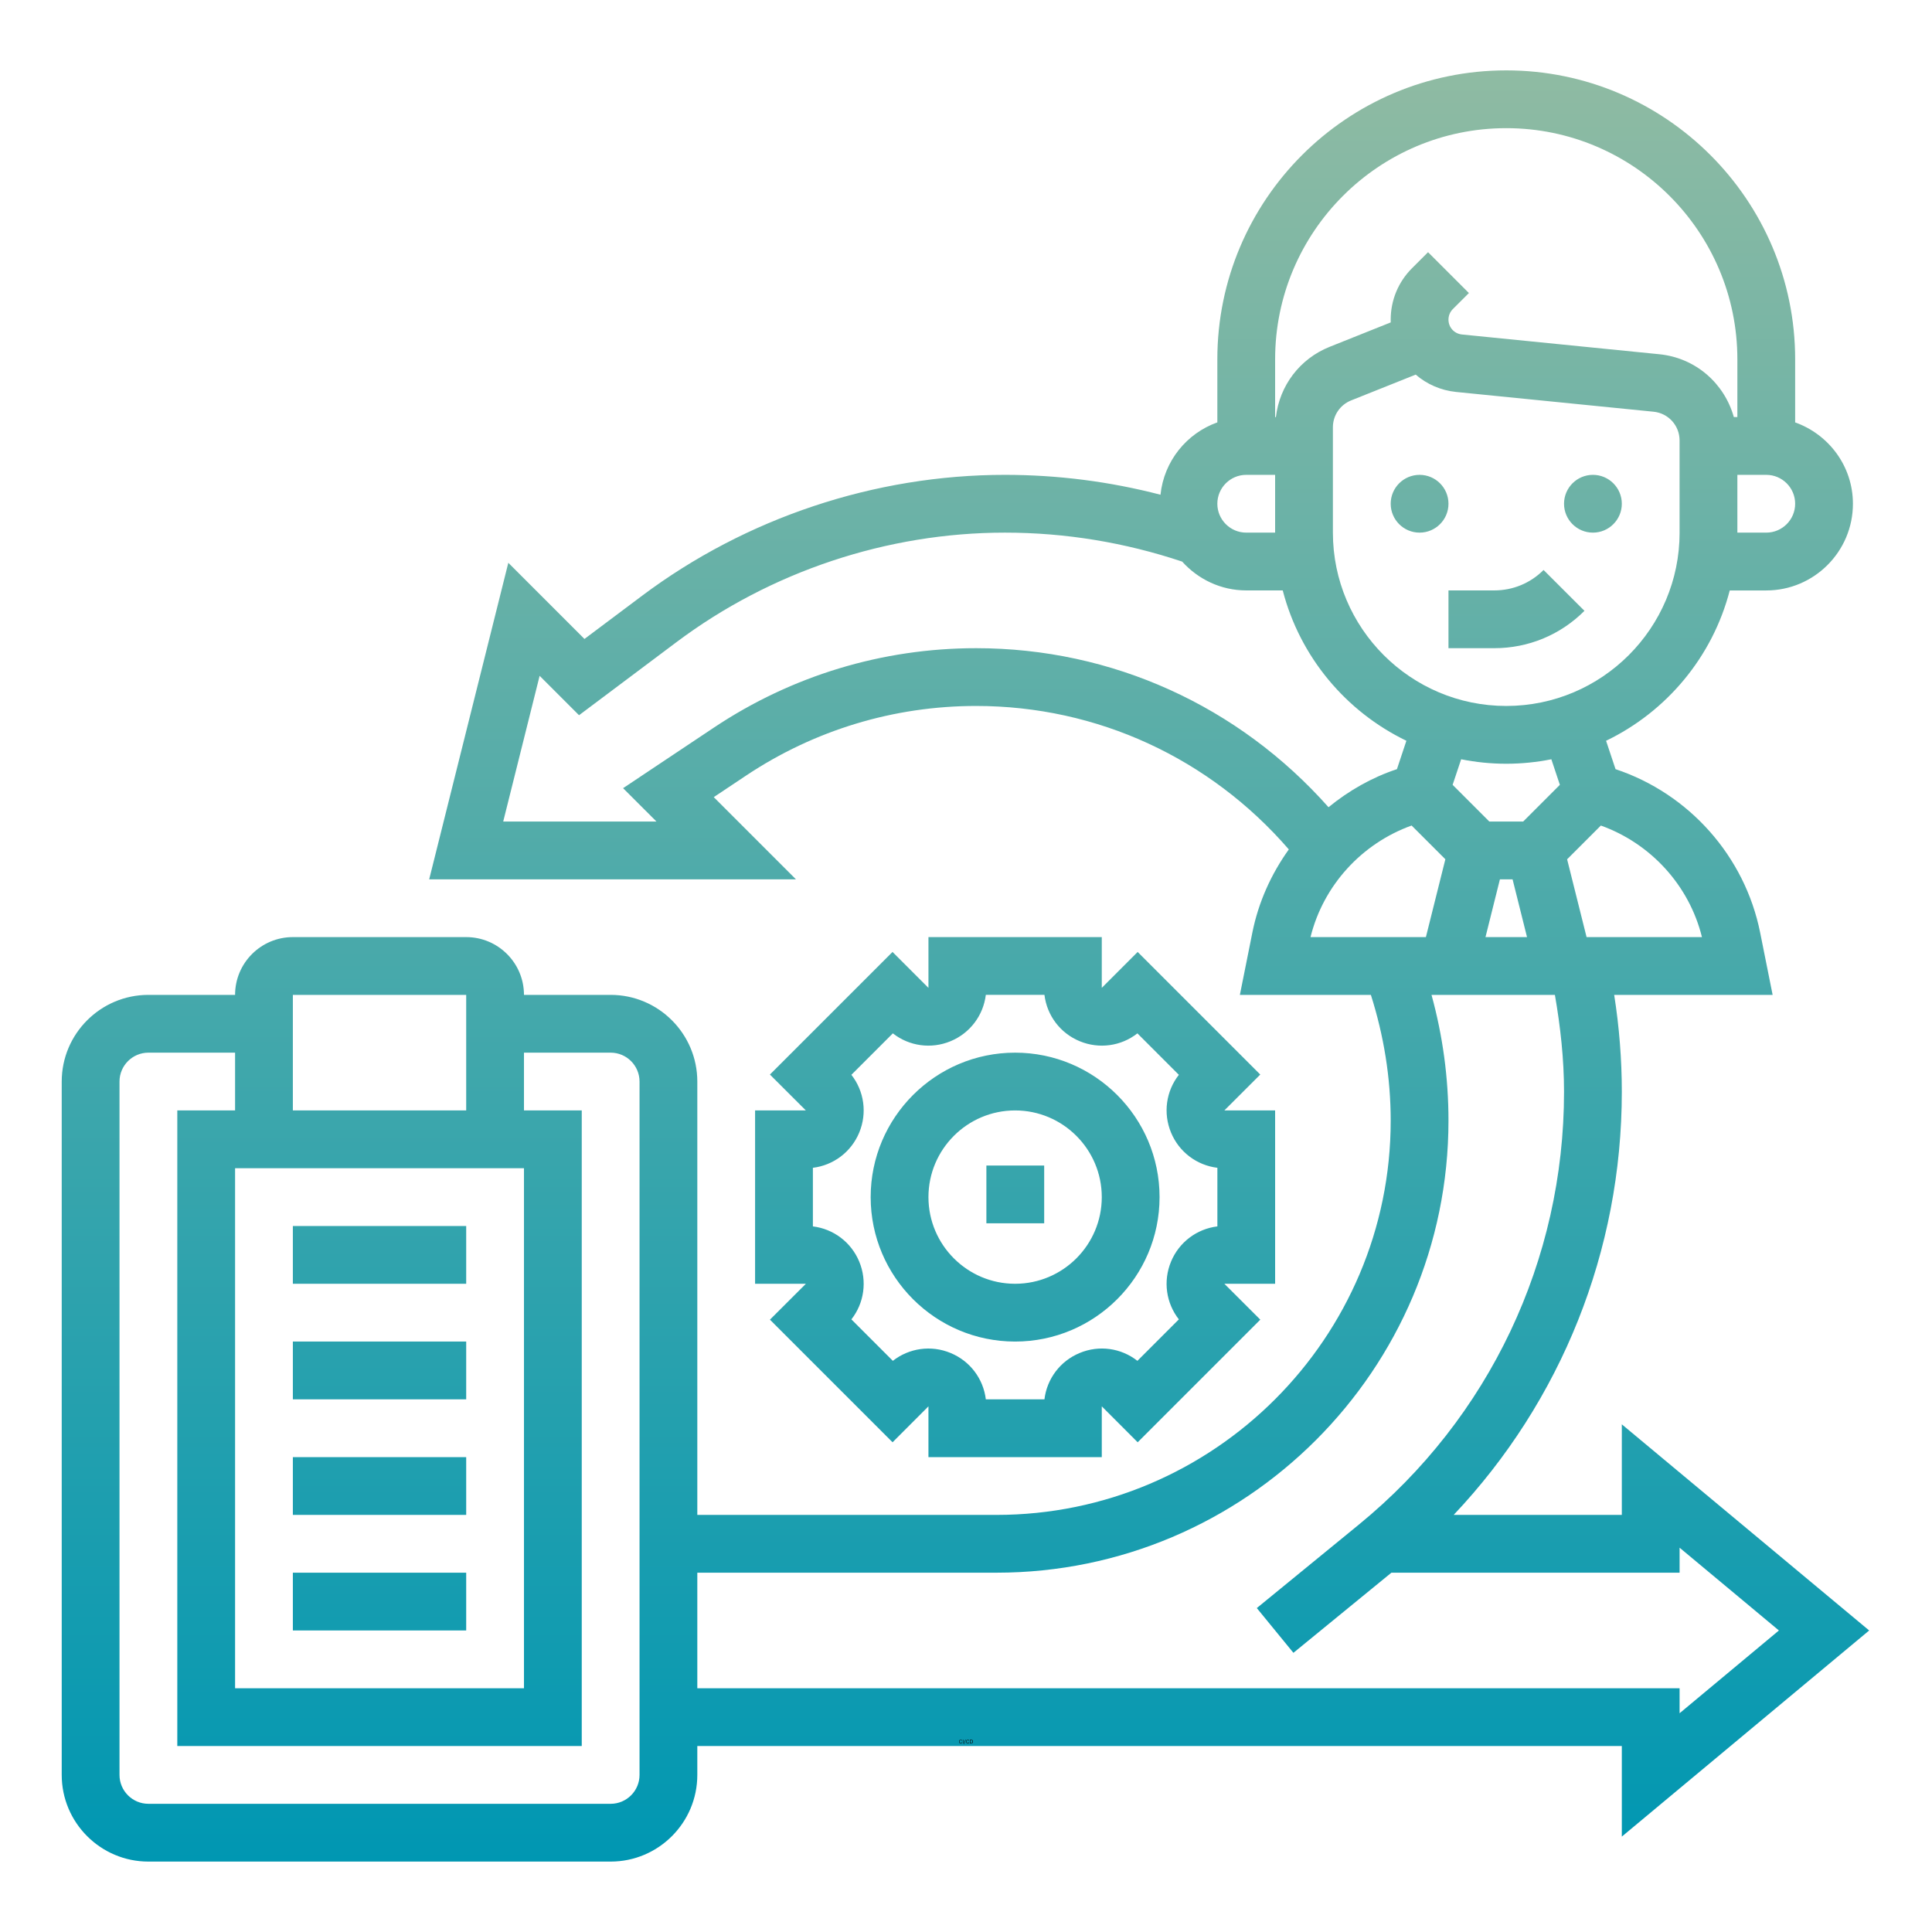 <svg xmlns="http://www.w3.org/2000/svg" xmlns:xlink="http://www.w3.org/1999/xlink" width="500" zoomAndPan="magnify" viewBox="0 0 375 375" height="500" preserveAspectRatio="xMidYMid meet" version="1.0"><defs><g/><clipPath id="79a705f50b"><path d="M 11 13.66 L 363 13.66 L 363 361.66 L 11 361.66 Z M 11 13.66 " clip-rule="nonzero"/></clipPath><clipPath id="0fcaf90855"><path d="M 146.562 249.18 L 156.422 249.18 L 149.445 256.145 L 173.246 279.945 L 180.211 272.969 L 180.211 282.828 L 213.855 282.828 L 213.855 272.969 L 220.824 279.945 L 244.625 256.145 L 237.648 249.18 L 247.5 249.18 L 247.5 215.535 L 237.645 215.535 L 244.617 208.57 L 220.82 184.773 L 213.855 191.742 L 213.855 181.891 L 180.211 181.891 L 180.211 191.746 L 173.238 184.773 L 149.441 208.57 L 156.418 215.535 L 146.562 215.535 Z M 157.781 226.668 C 161.766 226.184 165.215 223.605 166.781 219.824 C 168.344 216.039 167.734 211.785 165.254 208.621 L 173.301 200.574 C 176.465 203.059 180.73 203.664 184.504 202.098 C 188.285 200.535 190.863 197.086 191.348 193.098 L 202.727 193.098 C 203.207 197.094 205.785 200.535 209.566 202.098 C 213.355 203.664 217.613 203.055 220.77 200.574 L 228.816 208.621 C 226.34 211.777 225.727 216.039 227.293 219.824 C 228.855 223.605 232.305 226.184 236.293 226.668 L 236.293 238.043 C 232.305 238.527 228.855 241.105 227.293 244.887 C 225.727 248.672 226.34 252.926 228.816 256.09 L 220.77 264.137 C 217.613 261.656 213.352 261.035 209.566 262.613 C 205.781 264.176 203.203 267.625 202.727 271.613 L 191.348 271.613 C 190.871 267.625 188.289 264.176 184.504 262.613 C 180.73 261.043 176.465 261.656 173.301 264.137 L 165.254 256.09 C 167.734 252.934 168.344 248.672 166.781 244.887 C 165.215 241.105 161.766 238.527 157.781 238.043 Z M 197.031 260.395 C 212.492 260.395 225.07 247.82 225.07 232.359 C 225.07 216.898 212.492 204.32 197.031 204.32 C 181.574 204.32 168.996 216.898 168.996 232.359 C 168.996 247.82 181.574 260.395 197.031 260.395 Z M 197.031 215.535 C 206.309 215.535 213.855 223.082 213.855 232.359 C 213.855 241.633 206.309 249.18 197.031 249.18 C 187.758 249.18 180.211 241.633 180.211 232.359 C 180.211 223.082 187.758 215.535 197.031 215.535 Z M 202.676 237.445 L 191.457 237.445 L 191.457 226.23 L 202.676 226.23 Z M 90.488 249.18 L 56.844 249.18 L 56.844 237.965 L 90.488 237.965 Z M 90.488 271.613 L 56.844 271.613 L 56.844 260.395 L 90.488 260.395 Z M 90.488 294.043 L 56.844 294.043 L 56.844 282.828 L 90.488 282.828 Z M 90.488 316.473 L 56.844 316.473 L 56.844 305.258 L 90.488 305.258 Z M 281.148 97.777 C 281.148 100.871 278.637 103.383 275.539 103.383 C 272.445 103.383 269.934 100.871 269.934 97.777 C 269.934 94.68 272.445 92.168 275.539 92.168 C 278.637 92.168 281.148 94.68 281.148 97.777 Z M 314.793 97.777 C 314.793 100.871 312.281 103.383 309.184 103.383 C 306.09 103.383 303.578 100.871 303.578 97.777 C 303.578 94.68 306.09 92.168 309.184 92.168 C 312.281 92.168 314.793 94.68 314.793 97.777 Z M 299.605 110.633 L 307.543 118.562 C 302.871 123.238 296.656 125.812 290.039 125.812 L 281.148 125.812 L 281.148 114.598 L 290.039 114.598 C 293.656 114.598 297.055 113.191 299.605 110.633 Z M 314.793 294.043 L 282.156 294.043 C 303.039 271.949 314.793 242.777 314.793 211.914 C 314.793 205.605 314.289 199.309 313.312 193.105 L 344.066 193.105 L 341.648 181.031 C 338.68 166.184 327.82 154.027 313.574 149.293 L 311.738 143.785 C 323.5 138.117 332.41 127.484 335.742 114.605 L 342.832 114.605 C 352.105 114.605 359.652 107.055 359.652 97.781 C 359.652 90.48 354.949 84.312 348.438 81.988 L 348.438 69.738 C 348.438 38.816 323.281 13.66 292.363 13.66 C 261.441 13.66 236.285 38.816 236.285 69.738 L 236.285 81.984 C 230.309 84.117 225.934 89.504 225.25 96.027 C 215.43 93.473 205.309 92.168 195.047 92.168 C 169.812 92.168 144.797 100.508 124.605 115.652 L 113.445 124.02 L 98.664 109.238 L 83.305 170.676 L 154.492 170.676 L 138.539 154.723 L 144.809 150.543 C 158.078 141.699 173.516 137.027 189.453 137.027 C 213.008 137.027 234.844 147.184 250.16 164.871 C 246.746 169.637 244.262 175.105 243.078 181.031 L 240.66 193.105 L 266.086 193.105 C 268.586 200.969 269.934 209.148 269.934 217.508 C 269.934 259.707 235.598 294.043 193.398 294.043 L 135.348 294.043 L 135.348 209.93 C 135.348 200.652 127.801 193.105 118.527 193.105 L 101.703 193.105 C 101.703 186.918 96.672 181.891 90.488 181.891 L 56.844 181.891 C 50.656 181.891 45.629 186.918 45.629 193.105 L 28.805 193.105 C 19.531 193.105 11.98 200.652 11.98 209.93 L 11.98 344.512 C 11.98 353.785 19.531 361.332 28.805 361.332 L 118.527 361.332 C 127.801 361.332 135.348 353.785 135.348 344.512 L 135.348 338.902 L 314.793 338.902 L 314.793 356.484 L 362.805 316.473 L 314.793 276.461 Z M 291.133 170.676 L 293.59 170.676 L 296.395 181.891 L 288.332 181.891 Z M 330.348 181.891 L 307.953 181.891 L 304.176 166.789 L 310.727 160.238 C 320.406 163.715 327.871 171.848 330.348 181.891 Z M 302.77 152.336 L 295.648 159.461 L 289.078 159.461 L 281.953 152.336 L 283.609 147.375 C 286.441 147.938 289.367 148.242 292.363 148.242 C 295.355 148.242 298.277 147.938 301.117 147.375 Z M 326.008 103.383 C 326.008 121.938 310.918 137.027 292.363 137.027 C 273.809 137.027 258.715 121.938 258.715 103.383 L 258.715 82.938 C 258.715 80.633 260.102 78.586 262.238 77.727 L 274.789 72.711 C 276.918 74.555 279.621 75.77 282.633 76.078 L 320.957 79.914 C 323.832 80.203 326.004 82.602 326.004 85.488 L 326.004 103.383 Z M 342.832 103.383 L 337.223 103.383 L 337.223 92.168 L 342.832 92.168 C 345.922 92.168 348.438 94.68 348.438 97.777 C 348.438 100.871 345.922 103.383 342.832 103.383 Z M 292.363 24.875 C 317.098 24.875 337.223 45.004 337.223 69.738 L 337.223 80.953 L 336.535 80.953 C 334.711 74.43 329.137 69.461 322.078 68.758 L 283.762 64.922 C 282.27 64.773 281.148 63.543 281.148 62.043 C 281.148 61.27 281.449 60.543 281.992 59.996 L 285.113 56.879 L 277.184 48.949 L 274.066 52.066 C 271.402 54.727 269.934 58.277 269.934 62.043 C 269.934 62.219 269.934 62.398 269.941 62.578 L 258.078 67.32 C 252.277 69.641 248.363 74.867 247.652 80.957 L 247.5 80.957 L 247.5 69.742 C 247.5 45.004 267.629 24.875 292.363 24.875 Z M 241.895 92.168 L 247.5 92.168 L 247.5 103.383 L 241.895 103.383 C 238.805 103.383 236.285 100.871 236.285 97.777 C 236.285 94.68 238.805 92.168 241.895 92.168 Z M 189.453 125.812 C 171.293 125.812 153.703 131.137 138.59 141.211 L 120.941 152.984 L 127.422 159.461 L 97.672 159.461 L 104.742 131.176 L 112.391 138.824 L 131.328 124.621 C 149.594 110.926 172.219 103.383 195.047 103.383 C 206.836 103.383 218.398 105.309 229.461 109.008 C 232.539 112.418 236.949 114.598 241.895 114.598 L 248.977 114.598 C 252.312 127.48 261.219 138.109 272.98 143.781 L 271.145 149.293 C 266.242 150.918 261.785 153.48 257.863 156.68 C 240.457 137.059 215.906 125.812 189.453 125.812 Z M 273.992 160.234 L 280.543 166.781 L 276.766 181.891 L 254.371 181.891 C 256.855 171.848 264.32 163.715 273.992 160.234 Z M 101.703 226.75 L 101.703 327.688 L 45.629 327.688 L 45.629 226.75 Z M 90.488 193.105 L 90.488 215.535 L 56.844 215.535 L 56.844 193.105 Z M 124.133 344.512 C 124.133 347.605 121.617 350.117 118.527 350.117 L 28.805 350.117 C 25.715 350.117 23.195 347.605 23.195 344.512 L 23.195 209.93 C 23.195 206.832 25.715 204.32 28.805 204.32 L 45.629 204.32 L 45.629 215.535 L 34.414 215.535 L 34.414 338.902 L 112.918 338.902 L 112.918 215.535 L 101.703 215.535 L 101.703 204.32 L 118.527 204.32 C 121.617 204.32 124.133 206.832 124.133 209.93 Z M 326.008 300.406 L 345.285 316.473 L 326.008 332.539 L 326.008 327.688 L 135.348 327.688 L 135.348 305.258 L 193.398 305.258 C 241.781 305.258 281.148 265.891 281.148 217.508 C 281.148 209.199 280.035 201.023 277.855 193.105 L 301.805 193.105 C 302.883 199.301 303.578 205.586 303.578 211.914 C 303.578 244.602 289.07 275.219 263.77 295.91 L 243.945 312.125 L 251.051 320.812 L 270.07 305.258 L 326.008 305.258 Z M 326.008 300.406 " clip-rule="nonzero"/></clipPath><linearGradient x1="31.281" gradientTransform="matrix(5.608, 0, 0, 5.608, 11.982, 13.661)" y1="62" x2="31.281" gradientUnits="userSpaceOnUse" y2="-0" id="00f60faff8"><stop stop-opacity="1" stop-color="rgb(0%, 59.2%, 69.8%)" offset="0"/><stop stop-opacity="1" stop-color="rgb(0.218%, 59.254%, 69.775%)" offset="0.004"/><stop stop-opacity="1" stop-color="rgb(0.438%, 59.309%, 69.753%)" offset="0.008"/><stop stop-opacity="1" stop-color="rgb(0.656%, 59.364%, 69.73%)" offset="0.012"/><stop stop-opacity="1" stop-color="rgb(0.876%, 59.419%, 69.707%)" offset="0.016"/><stop stop-opacity="1" stop-color="rgb(1.094%, 59.474%, 69.684%)" offset="0.02"/><stop stop-opacity="1" stop-color="rgb(1.314%, 59.529%, 69.661%)" offset="0.023"/><stop stop-opacity="1" stop-color="rgb(1.532%, 59.584%, 69.638%)" offset="0.027"/><stop stop-opacity="1" stop-color="rgb(1.752%, 59.641%, 69.615%)" offset="0.031"/><stop stop-opacity="1" stop-color="rgb(1.971%, 59.695%, 69.592%)" offset="0.035"/><stop stop-opacity="1" stop-color="rgb(2.191%, 59.75%, 69.569%)" offset="0.039"/><stop stop-opacity="1" stop-color="rgb(2.409%, 59.805%, 69.545%)" offset="0.043"/><stop stop-opacity="1" stop-color="rgb(2.629%, 59.86%, 69.522%)" offset="0.047"/><stop stop-opacity="1" stop-color="rgb(2.847%, 59.915%, 69.499%)" offset="0.051"/><stop stop-opacity="1" stop-color="rgb(3.067%, 59.97%, 69.476%)" offset="0.055"/><stop stop-opacity="1" stop-color="rgb(3.285%, 60.025%, 69.453%)" offset="0.059"/><stop stop-opacity="1" stop-color="rgb(3.505%, 60.08%, 69.431%)" offset="0.062"/><stop stop-opacity="1" stop-color="rgb(3.725%, 60.135%, 69.408%)" offset="0.066"/><stop stop-opacity="1" stop-color="rgb(3.944%, 60.191%, 69.385%)" offset="0.07"/><stop stop-opacity="1" stop-color="rgb(4.163%, 60.246%, 69.362%)" offset="0.074"/><stop stop-opacity="1" stop-color="rgb(4.382%, 60.301%, 69.339%)" offset="0.078"/><stop stop-opacity="1" stop-color="rgb(4.601%, 60.356%, 69.315%)" offset="0.082"/><stop stop-opacity="1" stop-color="rgb(4.82%, 60.411%, 69.292%)" offset="0.086"/><stop stop-opacity="1" stop-color="rgb(5.038%, 60.466%, 69.269%)" offset="0.09"/><stop stop-opacity="1" stop-color="rgb(5.258%, 60.521%, 69.246%)" offset="0.094"/><stop stop-opacity="1" stop-color="rgb(5.478%, 60.576%, 69.223%)" offset="0.098"/><stop stop-opacity="1" stop-color="rgb(5.698%, 60.631%, 69.2%)" offset="0.102"/><stop stop-opacity="1" stop-color="rgb(5.916%, 60.686%, 69.177%)" offset="0.105"/><stop stop-opacity="1" stop-color="rgb(6.136%, 60.741%, 69.154%)" offset="0.109"/><stop stop-opacity="1" stop-color="rgb(6.354%, 60.796%, 69.131%)" offset="0.113"/><stop stop-opacity="1" stop-color="rgb(6.573%, 60.852%, 69.109%)" offset="0.117"/><stop stop-opacity="1" stop-color="rgb(6.792%, 60.907%, 69.084%)" offset="0.121"/><stop stop-opacity="1" stop-color="rgb(7.011%, 60.962%, 69.061%)" offset="0.125"/><stop stop-opacity="1" stop-color="rgb(7.23%, 61.017%, 69.038%)" offset="0.129"/><stop stop-opacity="1" stop-color="rgb(7.449%, 61.072%, 69.016%)" offset="0.133"/><stop stop-opacity="1" stop-color="rgb(7.669%, 61.127%, 68.993%)" offset="0.137"/><stop stop-opacity="1" stop-color="rgb(7.889%, 61.182%, 68.97%)" offset="0.141"/><stop stop-opacity="1" stop-color="rgb(8.107%, 61.237%, 68.947%)" offset="0.145"/><stop stop-opacity="1" stop-color="rgb(8.327%, 61.292%, 68.924%)" offset="0.148"/><stop stop-opacity="1" stop-color="rgb(8.545%, 61.346%, 68.9%)" offset="0.152"/><stop stop-opacity="1" stop-color="rgb(8.765%, 61.403%, 68.877%)" offset="0.156"/><stop stop-opacity="1" stop-color="rgb(8.983%, 61.458%, 68.854%)" offset="0.16"/><stop stop-opacity="1" stop-color="rgb(9.203%, 61.513%, 68.831%)" offset="0.164"/><stop stop-opacity="1" stop-color="rgb(9.422%, 61.568%, 68.808%)" offset="0.168"/><stop stop-opacity="1" stop-color="rgb(9.642%, 61.623%, 68.785%)" offset="0.172"/><stop stop-opacity="1" stop-color="rgb(9.86%, 61.678%, 68.762%)" offset="0.176"/><stop stop-opacity="1" stop-color="rgb(10.08%, 61.732%, 68.739%)" offset="0.18"/><stop stop-opacity="1" stop-color="rgb(10.298%, 61.787%, 68.716%)" offset="0.184"/><stop stop-opacity="1" stop-color="rgb(10.518%, 61.842%, 68.694%)" offset="0.188"/><stop stop-opacity="1" stop-color="rgb(10.736%, 61.897%, 68.669%)" offset="0.191"/><stop stop-opacity="1" stop-color="rgb(10.956%, 61.954%, 68.646%)" offset="0.195"/><stop stop-opacity="1" stop-color="rgb(11.176%, 62.009%, 68.623%)" offset="0.199"/><stop stop-opacity="1" stop-color="rgb(11.395%, 62.064%, 68.6%)" offset="0.203"/><stop stop-opacity="1" stop-color="rgb(11.613%, 62.119%, 68.578%)" offset="0.207"/><stop stop-opacity="1" stop-color="rgb(11.833%, 62.173%, 68.555%)" offset="0.211"/><stop stop-opacity="1" stop-color="rgb(12.051%, 62.228%, 68.532%)" offset="0.215"/><stop stop-opacity="1" stop-color="rgb(12.271%, 62.283%, 68.509%)" offset="0.219"/><stop stop-opacity="1" stop-color="rgb(12.489%, 62.338%, 68.486%)" offset="0.223"/><stop stop-opacity="1" stop-color="rgb(12.709%, 62.393%, 68.463%)" offset="0.227"/><stop stop-opacity="1" stop-color="rgb(12.927%, 62.448%, 68.439%)" offset="0.23"/><stop stop-opacity="1" stop-color="rgb(13.147%, 62.505%, 68.416%)" offset="0.234"/><stop stop-opacity="1" stop-color="rgb(13.367%, 62.56%, 68.393%)" offset="0.238"/><stop stop-opacity="1" stop-color="rgb(13.586%, 62.614%, 68.37%)" offset="0.242"/><stop stop-opacity="1" stop-color="rgb(13.805%, 62.669%, 68.347%)" offset="0.246"/><stop stop-opacity="1" stop-color="rgb(14.024%, 62.724%, 68.324%)" offset="0.25"/><stop stop-opacity="1" stop-color="rgb(14.243%, 62.779%, 68.301%)" offset="0.254"/><stop stop-opacity="1" stop-color="rgb(14.462%, 62.834%, 68.279%)" offset="0.258"/><stop stop-opacity="1" stop-color="rgb(14.68%, 62.889%, 68.256%)" offset="0.262"/><stop stop-opacity="1" stop-color="rgb(14.9%, 62.944%, 68.233%)" offset="0.266"/><stop stop-opacity="1" stop-color="rgb(15.12%, 62.999%, 68.208%)" offset="0.27"/><stop stop-opacity="1" stop-color="rgb(15.34%, 63.055%, 68.185%)" offset="0.273"/><stop stop-opacity="1" stop-color="rgb(15.558%, 63.11%, 68.163%)" offset="0.277"/><stop stop-opacity="1" stop-color="rgb(15.778%, 63.165%, 68.14%)" offset="0.281"/><stop stop-opacity="1" stop-color="rgb(15.996%, 63.22%, 68.117%)" offset="0.285"/><stop stop-opacity="1" stop-color="rgb(16.216%, 63.275%, 68.094%)" offset="0.289"/><stop stop-opacity="1" stop-color="rgb(16.434%, 63.33%, 68.071%)" offset="0.293"/><stop stop-opacity="1" stop-color="rgb(16.653%, 63.385%, 68.048%)" offset="0.297"/><stop stop-opacity="1" stop-color="rgb(16.873%, 63.44%, 68.025%)" offset="0.301"/><stop stop-opacity="1" stop-color="rgb(17.093%, 63.495%, 68.002%)" offset="0.305"/><stop stop-opacity="1" stop-color="rgb(17.311%, 63.55%, 67.978%)" offset="0.309"/><stop stop-opacity="1" stop-color="rgb(17.531%, 63.605%, 67.955%)" offset="0.312"/><stop stop-opacity="1" stop-color="rgb(17.749%, 63.66%, 67.932%)" offset="0.316"/><stop stop-opacity="1" stop-color="rgb(17.969%, 63.716%, 67.909%)" offset="0.32"/><stop stop-opacity="1" stop-color="rgb(18.187%, 63.771%, 67.886%)" offset="0.324"/><stop stop-opacity="1" stop-color="rgb(18.407%, 63.826%, 67.863%)" offset="0.328"/><stop stop-opacity="1" stop-color="rgb(18.625%, 63.881%, 67.841%)" offset="0.332"/><stop stop-opacity="1" stop-color="rgb(18.845%, 63.936%, 67.818%)" offset="0.336"/><stop stop-opacity="1" stop-color="rgb(19.064%, 63.991%, 67.793%)" offset="0.34"/><stop stop-opacity="1" stop-color="rgb(19.284%, 64.046%, 67.77%)" offset="0.344"/><stop stop-opacity="1" stop-color="rgb(19.502%, 64.101%, 67.747%)" offset="0.348"/><stop stop-opacity="1" stop-color="rgb(19.722%, 64.156%, 67.725%)" offset="0.352"/><stop stop-opacity="1" stop-color="rgb(19.94%, 64.211%, 67.702%)" offset="0.355"/><stop stop-opacity="1" stop-color="rgb(20.16%, 64.267%, 67.679%)" offset="0.359"/><stop stop-opacity="1" stop-color="rgb(20.378%, 64.322%, 67.656%)" offset="0.363"/><stop stop-opacity="1" stop-color="rgb(20.598%, 64.377%, 67.633%)" offset="0.367"/><stop stop-opacity="1" stop-color="rgb(20.818%, 64.432%, 67.61%)" offset="0.371"/><stop stop-opacity="1" stop-color="rgb(21.037%, 64.487%, 67.587%)" offset="0.375"/><stop stop-opacity="1" stop-color="rgb(21.255%, 64.542%, 67.563%)" offset="0.379"/><stop stop-opacity="1" stop-color="rgb(21.475%, 64.597%, 67.54%)" offset="0.383"/><stop stop-opacity="1" stop-color="rgb(21.693%, 64.651%, 67.517%)" offset="0.387"/><stop stop-opacity="1" stop-color="rgb(21.913%, 64.706%, 67.494%)" offset="0.391"/><stop stop-opacity="1" stop-color="rgb(22.131%, 64.761%, 67.471%)" offset="0.395"/><stop stop-opacity="1" stop-color="rgb(22.351%, 64.818%, 67.448%)" offset="0.398"/><stop stop-opacity="1" stop-color="rgb(22.571%, 64.873%, 67.426%)" offset="0.402"/><stop stop-opacity="1" stop-color="rgb(22.791%, 64.928%, 67.403%)" offset="0.406"/><stop stop-opacity="1" stop-color="rgb(23.009%, 64.983%, 67.38%)" offset="0.41"/><stop stop-opacity="1" stop-color="rgb(23.228%, 65.038%, 67.357%)" offset="0.414"/><stop stop-opacity="1" stop-color="rgb(23.447%, 65.092%, 67.332%)" offset="0.418"/><stop stop-opacity="1" stop-color="rgb(23.666%, 65.147%, 67.31%)" offset="0.422"/><stop stop-opacity="1" stop-color="rgb(23.885%, 65.202%, 67.287%)" offset="0.426"/><stop stop-opacity="1" stop-color="rgb(24.104%, 65.257%, 67.264%)" offset="0.43"/><stop stop-opacity="1" stop-color="rgb(24.323%, 65.312%, 67.241%)" offset="0.434"/><stop stop-opacity="1" stop-color="rgb(24.542%, 65.369%, 67.218%)" offset="0.438"/><stop stop-opacity="1" stop-color="rgb(24.762%, 65.424%, 67.195%)" offset="0.441"/><stop stop-opacity="1" stop-color="rgb(24.982%, 65.479%, 67.172%)" offset="0.445"/><stop stop-opacity="1" stop-color="rgb(25.2%, 65.533%, 67.149%)" offset="0.449"/><stop stop-opacity="1" stop-color="rgb(25.42%, 65.588%, 67.126%)" offset="0.453"/><stop stop-opacity="1" stop-color="rgb(25.638%, 65.643%, 67.102%)" offset="0.457"/><stop stop-opacity="1" stop-color="rgb(25.858%, 65.698%, 67.079%)" offset="0.461"/><stop stop-opacity="1" stop-color="rgb(26.076%, 65.753%, 67.056%)" offset="0.465"/><stop stop-opacity="1" stop-color="rgb(26.295%, 65.808%, 67.033%)" offset="0.469"/><stop stop-opacity="1" stop-color="rgb(26.515%, 65.863%, 67.01%)" offset="0.473"/><stop stop-opacity="1" stop-color="rgb(26.735%, 65.919%, 66.988%)" offset="0.477"/><stop stop-opacity="1" stop-color="rgb(26.953%, 65.974%, 66.965%)" offset="0.48"/><stop stop-opacity="1" stop-color="rgb(27.173%, 66.029%, 66.942%)" offset="0.484"/><stop stop-opacity="1" stop-color="rgb(27.391%, 66.084%, 66.919%)" offset="0.488"/><stop stop-opacity="1" stop-color="rgb(27.611%, 66.139%, 66.896%)" offset="0.492"/><stop stop-opacity="1" stop-color="rgb(27.829%, 66.194%, 66.872%)" offset="0.496"/><stop stop-opacity="1" stop-color="rgb(28.049%, 66.249%, 66.849%)" offset="0.5"/><stop stop-opacity="1" stop-color="rgb(28.268%, 66.304%, 66.826%)" offset="0.504"/><stop stop-opacity="1" stop-color="rgb(28.488%, 66.359%, 66.803%)" offset="0.508"/><stop stop-opacity="1" stop-color="rgb(28.706%, 66.414%, 66.78%)" offset="0.512"/><stop stop-opacity="1" stop-color="rgb(28.926%, 66.469%, 66.757%)" offset="0.516"/><stop stop-opacity="1" stop-color="rgb(29.144%, 66.524%, 66.734%)" offset="0.52"/><stop stop-opacity="1" stop-color="rgb(29.364%, 66.58%, 66.711%)" offset="0.523"/><stop stop-opacity="1" stop-color="rgb(29.582%, 66.635%, 66.687%)" offset="0.527"/><stop stop-opacity="1" stop-color="rgb(29.802%, 66.69%, 66.664%)" offset="0.531"/><stop stop-opacity="1" stop-color="rgb(30.022%, 66.745%, 66.641%)" offset="0.535"/><stop stop-opacity="1" stop-color="rgb(30.241%, 66.8%, 66.618%)" offset="0.539"/><stop stop-opacity="1" stop-color="rgb(30.46%, 66.855%, 66.595%)" offset="0.543"/><stop stop-opacity="1" stop-color="rgb(30.679%, 66.91%, 66.573%)" offset="0.547"/><stop stop-opacity="1" stop-color="rgb(30.898%, 66.965%, 66.55%)" offset="0.551"/><stop stop-opacity="1" stop-color="rgb(31.117%, 67.02%, 66.527%)" offset="0.555"/><stop stop-opacity="1" stop-color="rgb(31.335%, 67.075%, 66.504%)" offset="0.559"/><stop stop-opacity="1" stop-color="rgb(31.555%, 67.131%, 66.481%)" offset="0.562"/><stop stop-opacity="1" stop-color="rgb(31.773%, 67.186%, 66.457%)" offset="0.566"/><stop stop-opacity="1" stop-color="rgb(31.993%, 67.241%, 66.434%)" offset="0.57"/><stop stop-opacity="1" stop-color="rgb(32.213%, 67.296%, 66.411%)" offset="0.574"/><stop stop-opacity="1" stop-color="rgb(32.433%, 67.351%, 66.388%)" offset="0.578"/><stop stop-opacity="1" stop-color="rgb(32.651%, 67.406%, 66.365%)" offset="0.582"/><stop stop-opacity="1" stop-color="rgb(32.87%, 67.461%, 66.342%)" offset="0.586"/><stop stop-opacity="1" stop-color="rgb(33.089%, 67.516%, 66.319%)" offset="0.59"/><stop stop-opacity="1" stop-color="rgb(33.308%, 67.57%, 66.296%)" offset="0.594"/><stop stop-opacity="1" stop-color="rgb(33.527%, 67.625%, 66.273%)" offset="0.598"/><stop stop-opacity="1" stop-color="rgb(33.746%, 67.682%, 66.251%)" offset="0.602"/><stop stop-opacity="1" stop-color="rgb(33.966%, 67.737%, 66.226%)" offset="0.605"/><stop stop-opacity="1" stop-color="rgb(34.186%, 67.792%, 66.203%)" offset="0.609"/><stop stop-opacity="1" stop-color="rgb(34.404%, 67.847%, 66.18%)" offset="0.613"/><stop stop-opacity="1" stop-color="rgb(34.624%, 67.902%, 66.158%)" offset="0.617"/><stop stop-opacity="1" stop-color="rgb(34.842%, 67.957%, 66.135%)" offset="0.621"/><stop stop-opacity="1" stop-color="rgb(35.062%, 68.011%, 66.112%)" offset="0.625"/><stop stop-opacity="1" stop-color="rgb(35.28%, 68.066%, 66.089%)" offset="0.629"/><stop stop-opacity="1" stop-color="rgb(35.5%, 68.121%, 66.066%)" offset="0.633"/><stop stop-opacity="1" stop-color="rgb(35.719%, 68.176%, 66.043%)" offset="0.637"/><stop stop-opacity="1" stop-color="rgb(35.939%, 68.233%, 66.02%)" offset="0.641"/><stop stop-opacity="1" stop-color="rgb(36.157%, 68.288%, 65.996%)" offset="0.645"/><stop stop-opacity="1" stop-color="rgb(36.377%, 68.343%, 65.973%)" offset="0.648"/><stop stop-opacity="1" stop-color="rgb(36.595%, 68.398%, 65.95%)" offset="0.652"/><stop stop-opacity="1" stop-color="rgb(36.815%, 68.452%, 65.927%)" offset="0.656"/><stop stop-opacity="1" stop-color="rgb(37.033%, 68.507%, 65.904%)" offset="0.66"/><stop stop-opacity="1" stop-color="rgb(37.253%, 68.562%, 65.881%)" offset="0.664"/><stop stop-opacity="1" stop-color="rgb(37.471%, 68.617%, 65.858%)" offset="0.668"/><stop stop-opacity="1" stop-color="rgb(37.691%, 68.672%, 65.836%)" offset="0.672"/><stop stop-opacity="1" stop-color="rgb(37.91%, 68.727%, 65.813%)" offset="0.676"/><stop stop-opacity="1" stop-color="rgb(38.13%, 68.784%, 65.79%)" offset="0.68"/><stop stop-opacity="1" stop-color="rgb(38.348%, 68.839%, 65.765%)" offset="0.684"/><stop stop-opacity="1" stop-color="rgb(38.568%, 68.893%, 65.742%)" offset="0.688"/><stop stop-opacity="1" stop-color="rgb(38.786%, 68.948%, 65.72%)" offset="0.691"/><stop stop-opacity="1" stop-color="rgb(39.006%, 69.003%, 65.697%)" offset="0.695"/><stop stop-opacity="1" stop-color="rgb(39.224%, 69.058%, 65.674%)" offset="0.699"/><stop stop-opacity="1" stop-color="rgb(39.444%, 69.113%, 65.651%)" offset="0.703"/><stop stop-opacity="1" stop-color="rgb(39.664%, 69.168%, 65.628%)" offset="0.707"/><stop stop-opacity="1" stop-color="rgb(39.883%, 69.223%, 65.605%)" offset="0.711"/><stop stop-opacity="1" stop-color="rgb(40.102%, 69.278%, 65.581%)" offset="0.715"/><stop stop-opacity="1" stop-color="rgb(40.321%, 69.333%, 65.558%)" offset="0.719"/><stop stop-opacity="1" stop-color="rgb(40.54%, 69.388%, 65.535%)" offset="0.723"/><stop stop-opacity="1" stop-color="rgb(40.759%, 69.444%, 65.512%)" offset="0.727"/><stop stop-opacity="1" stop-color="rgb(40.977%, 69.499%, 65.489%)" offset="0.73"/><stop stop-opacity="1" stop-color="rgb(41.197%, 69.554%, 65.466%)" offset="0.734"/><stop stop-opacity="1" stop-color="rgb(41.417%, 69.609%, 65.443%)" offset="0.738"/><stop stop-opacity="1" stop-color="rgb(41.637%, 69.664%, 65.421%)" offset="0.742"/><stop stop-opacity="1" stop-color="rgb(41.855%, 69.719%, 65.398%)" offset="0.746"/><stop stop-opacity="1" stop-color="rgb(42.075%, 69.774%, 65.375%)" offset="0.75"/><stop stop-opacity="1" stop-color="rgb(42.293%, 69.829%, 65.35%)" offset="0.754"/><stop stop-opacity="1" stop-color="rgb(42.513%, 69.884%, 65.327%)" offset="0.758"/><stop stop-opacity="1" stop-color="rgb(42.731%, 69.939%, 65.305%)" offset="0.762"/><stop stop-opacity="1" stop-color="rgb(42.95%, 69.995%, 65.282%)" offset="0.766"/><stop stop-opacity="1" stop-color="rgb(43.169%, 70.05%, 65.259%)" offset="0.77"/><stop stop-opacity="1" stop-color="rgb(43.388%, 70.105%, 65.236%)" offset="0.773"/><stop stop-opacity="1" stop-color="rgb(43.608%, 70.16%, 65.213%)" offset="0.777"/><stop stop-opacity="1" stop-color="rgb(43.828%, 70.215%, 65.19%)" offset="0.781"/><stop stop-opacity="1" stop-color="rgb(44.046%, 70.27%, 65.167%)" offset="0.785"/><stop stop-opacity="1" stop-color="rgb(44.266%, 70.325%, 65.144%)" offset="0.789"/><stop stop-opacity="1" stop-color="rgb(44.484%, 70.38%, 65.12%)" offset="0.793"/><stop stop-opacity="1" stop-color="rgb(44.704%, 70.435%, 65.097%)" offset="0.797"/><stop stop-opacity="1" stop-color="rgb(44.922%, 70.49%, 65.074%)" offset="0.801"/><stop stop-opacity="1" stop-color="rgb(45.142%, 70.546%, 65.051%)" offset="0.805"/><stop stop-opacity="1" stop-color="rgb(45.361%, 70.601%, 65.028%)" offset="0.809"/><stop stop-opacity="1" stop-color="rgb(45.581%, 70.656%, 65.005%)" offset="0.812"/><stop stop-opacity="1" stop-color="rgb(45.799%, 70.711%, 64.983%)" offset="0.816"/><stop stop-opacity="1" stop-color="rgb(46.019%, 70.766%, 64.96%)" offset="0.82"/><stop stop-opacity="1" stop-color="rgb(46.237%, 70.821%, 64.937%)" offset="0.824"/><stop stop-opacity="1" stop-color="rgb(46.457%, 70.876%, 64.914%)" offset="0.828"/><stop stop-opacity="1" stop-color="rgb(46.675%, 70.93%, 64.89%)" offset="0.832"/><stop stop-opacity="1" stop-color="rgb(46.895%, 70.985%, 64.867%)" offset="0.836"/><stop stop-opacity="1" stop-color="rgb(47.115%, 71.04%, 64.844%)" offset="0.84"/><stop stop-opacity="1" stop-color="rgb(47.334%, 71.097%, 64.821%)" offset="0.844"/><stop stop-opacity="1" stop-color="rgb(47.552%, 71.152%, 64.798%)" offset="0.848"/><stop stop-opacity="1" stop-color="rgb(47.772%, 71.207%, 64.775%)" offset="0.852"/><stop stop-opacity="1" stop-color="rgb(47.99%, 71.262%, 64.752%)" offset="0.855"/><stop stop-opacity="1" stop-color="rgb(48.21%, 71.317%, 64.729%)" offset="0.859"/><stop stop-opacity="1" stop-color="rgb(48.428%, 71.371%, 64.706%)" offset="0.863"/><stop stop-opacity="1" stop-color="rgb(48.648%, 71.426%, 64.684%)" offset="0.867"/><stop stop-opacity="1" stop-color="rgb(48.866%, 71.481%, 64.659%)" offset="0.871"/><stop stop-opacity="1" stop-color="rgb(49.086%, 71.536%, 64.636%)" offset="0.875"/><stop stop-opacity="1" stop-color="rgb(49.306%, 71.591%, 64.613%)" offset="0.879"/><stop stop-opacity="1" stop-color="rgb(49.525%, 71.648%, 64.59%)" offset="0.883"/><stop stop-opacity="1" stop-color="rgb(49.744%, 71.703%, 64.568%)" offset="0.887"/><stop stop-opacity="1" stop-color="rgb(49.963%, 71.758%, 64.545%)" offset="0.891"/><stop stop-opacity="1" stop-color="rgb(50.182%, 71.812%, 64.522%)" offset="0.895"/><stop stop-opacity="1" stop-color="rgb(50.401%, 71.867%, 64.499%)" offset="0.898"/><stop stop-opacity="1" stop-color="rgb(50.62%, 71.922%, 64.474%)" offset="0.902"/><stop stop-opacity="1" stop-color="rgb(50.839%, 71.977%, 64.452%)" offset="0.906"/><stop stop-opacity="1" stop-color="rgb(51.059%, 72.032%, 64.429%)" offset="0.91"/><stop stop-opacity="1" stop-color="rgb(51.279%, 72.087%, 64.406%)" offset="0.914"/><stop stop-opacity="1" stop-color="rgb(51.497%, 72.142%, 64.383%)" offset="0.918"/><stop stop-opacity="1" stop-color="rgb(51.717%, 72.197%, 64.36%)" offset="0.922"/><stop stop-opacity="1" stop-color="rgb(51.935%, 72.252%, 64.337%)" offset="0.926"/><stop stop-opacity="1" stop-color="rgb(52.155%, 72.308%, 64.314%)" offset="0.93"/><stop stop-opacity="1" stop-color="rgb(52.373%, 72.363%, 64.291%)" offset="0.934"/><stop stop-opacity="1" stop-color="rgb(52.592%, 72.418%, 64.268%)" offset="0.938"/><stop stop-opacity="1" stop-color="rgb(52.812%, 72.473%, 64.244%)" offset="0.941"/><stop stop-opacity="1" stop-color="rgb(53.032%, 72.528%, 64.221%)" offset="0.945"/><stop stop-opacity="1" stop-color="rgb(53.25%, 72.583%, 64.198%)" offset="0.949"/><stop stop-opacity="1" stop-color="rgb(53.47%, 72.638%, 64.175%)" offset="0.953"/><stop stop-opacity="1" stop-color="rgb(53.688%, 72.693%, 64.153%)" offset="0.957"/><stop stop-opacity="1" stop-color="rgb(53.908%, 72.748%, 64.13%)" offset="0.961"/><stop stop-opacity="1" stop-color="rgb(54.126%, 72.803%, 64.107%)" offset="0.965"/><stop stop-opacity="1" stop-color="rgb(54.346%, 72.859%, 64.084%)" offset="0.969"/><stop stop-opacity="1" stop-color="rgb(54.565%, 72.914%, 64.061%)" offset="0.973"/><stop stop-opacity="1" stop-color="rgb(54.785%, 72.969%, 64.038%)" offset="0.977"/><stop stop-opacity="1" stop-color="rgb(55.003%, 73.024%, 64.014%)" offset="0.98"/><stop stop-opacity="1" stop-color="rgb(55.223%, 73.079%, 63.991%)" offset="0.984"/><stop stop-opacity="1" stop-color="rgb(55.441%, 73.134%, 63.968%)" offset="0.988"/><stop stop-opacity="1" stop-color="rgb(55.661%, 73.189%, 63.945%)" offset="0.992"/><stop stop-opacity="1" stop-color="rgb(55.879%, 73.244%, 63.922%)" offset="0.996"/><stop stop-opacity="1" stop-color="rgb(56.099%, 73.299%, 63.899%)" offset="1"/></linearGradient></defs><rect x="-37.5" width="450" fill="#ffffff" y="-37.5" height="450" fill-opacity="1"/><rect x="-37.5" width="450" fill="#ffffff" y="-37.5" height="450" fill-opacity="1"/><g clip-path="url(#79a705f50b)"><g clip-path="url(#0fcaf90855)"><path fill="url(#00f60faff8)" d="M 11.98 13.66 L 11.98 361.332 L 362.805 361.332 L 362.805 13.66 Z M 11.98 13.66 " fill-rule="nonzero"/></g></g><g fill="#000000" fill-opacity="1"><g transform="translate(186.083, 338.4)"><g><path d="M 0.391 0.016 C 0.328 0.016 0.27 0 0.219 -0.031 C 0.176 -0.062 0.141 -0.102 0.109 -0.156 C 0.086 -0.207 0.078 -0.273 0.078 -0.359 C 0.078 -0.43 0.086 -0.492 0.109 -0.547 C 0.141 -0.609 0.176 -0.648 0.219 -0.672 C 0.27 -0.703 0.328 -0.719 0.391 -0.719 C 0.461 -0.719 0.52 -0.707 0.562 -0.688 C 0.602 -0.664 0.633 -0.629 0.656 -0.578 L 0.609 -0.531 L 0.594 -0.531 C 0.57 -0.57 0.547 -0.602 0.516 -0.625 C 0.484 -0.645 0.441 -0.656 0.391 -0.656 C 0.348 -0.656 0.305 -0.645 0.266 -0.625 C 0.234 -0.602 0.207 -0.566 0.188 -0.516 C 0.164 -0.473 0.156 -0.422 0.156 -0.359 C 0.156 -0.285 0.164 -0.227 0.188 -0.188 C 0.207 -0.145 0.234 -0.113 0.266 -0.094 C 0.305 -0.07 0.348 -0.062 0.391 -0.062 C 0.441 -0.062 0.484 -0.07 0.516 -0.094 C 0.555 -0.125 0.582 -0.164 0.594 -0.219 L 0.609 -0.219 L 0.656 -0.188 C 0.645 -0.125 0.613 -0.07 0.562 -0.031 C 0.52 0 0.461 0.016 0.391 0.016 Z M 0.391 0.016 "/></g></g><g transform="translate(186.783, 338.4)"><g><path d="M 0.188 0 L 0.109 0 L 0.109 -0.719 L 0.188 -0.719 Z M 0.188 0 "/></g></g><g transform="translate(187.083, 338.4)"><g><path d="M 0.094 0.109 L 0.016 0.109 L 0.281 -0.75 L 0.359 -0.75 Z M 0.094 0.109 "/></g></g></g><g fill="#000000" fill-opacity="1"><g transform="translate(187.455, 338.4)"><g><path d="M 0.391 0.016 C 0.328 0.016 0.27 0 0.219 -0.031 C 0.176 -0.062 0.141 -0.102 0.109 -0.156 C 0.086 -0.207 0.078 -0.273 0.078 -0.359 C 0.078 -0.43 0.086 -0.492 0.109 -0.547 C 0.141 -0.609 0.176 -0.648 0.219 -0.672 C 0.27 -0.703 0.328 -0.719 0.391 -0.719 C 0.461 -0.719 0.52 -0.707 0.562 -0.688 C 0.602 -0.664 0.633 -0.629 0.656 -0.578 L 0.609 -0.531 L 0.594 -0.531 C 0.57 -0.57 0.547 -0.602 0.516 -0.625 C 0.484 -0.645 0.441 -0.656 0.391 -0.656 C 0.348 -0.656 0.305 -0.645 0.266 -0.625 C 0.234 -0.602 0.207 -0.566 0.188 -0.516 C 0.164 -0.473 0.156 -0.422 0.156 -0.359 C 0.156 -0.285 0.164 -0.227 0.188 -0.188 C 0.207 -0.145 0.234 -0.113 0.266 -0.094 C 0.305 -0.07 0.348 -0.062 0.391 -0.062 C 0.441 -0.062 0.484 -0.07 0.516 -0.094 C 0.555 -0.125 0.582 -0.164 0.594 -0.219 L 0.609 -0.219 L 0.656 -0.188 C 0.645 -0.125 0.613 -0.07 0.562 -0.031 C 0.52 0 0.461 0.016 0.391 0.016 Z M 0.391 0.016 "/></g></g><g transform="translate(188.156, 338.4)"><g><path d="M 0.344 -0.719 C 0.414 -0.719 0.477 -0.703 0.531 -0.672 C 0.582 -0.648 0.617 -0.613 0.641 -0.562 C 0.672 -0.508 0.688 -0.441 0.688 -0.359 C 0.688 -0.273 0.672 -0.207 0.641 -0.156 C 0.617 -0.102 0.582 -0.062 0.531 -0.031 C 0.477 -0.008 0.414 0 0.344 0 L 0.109 0 L 0.109 -0.719 Z M 0.328 -0.078 C 0.391 -0.078 0.438 -0.082 0.469 -0.094 C 0.508 -0.113 0.539 -0.145 0.562 -0.188 C 0.582 -0.227 0.594 -0.285 0.594 -0.359 C 0.594 -0.43 0.582 -0.488 0.562 -0.531 C 0.539 -0.57 0.508 -0.598 0.469 -0.609 C 0.438 -0.629 0.391 -0.641 0.328 -0.641 L 0.188 -0.641 L 0.188 -0.078 Z M 0.328 -0.078 "/></g></g></g></svg>